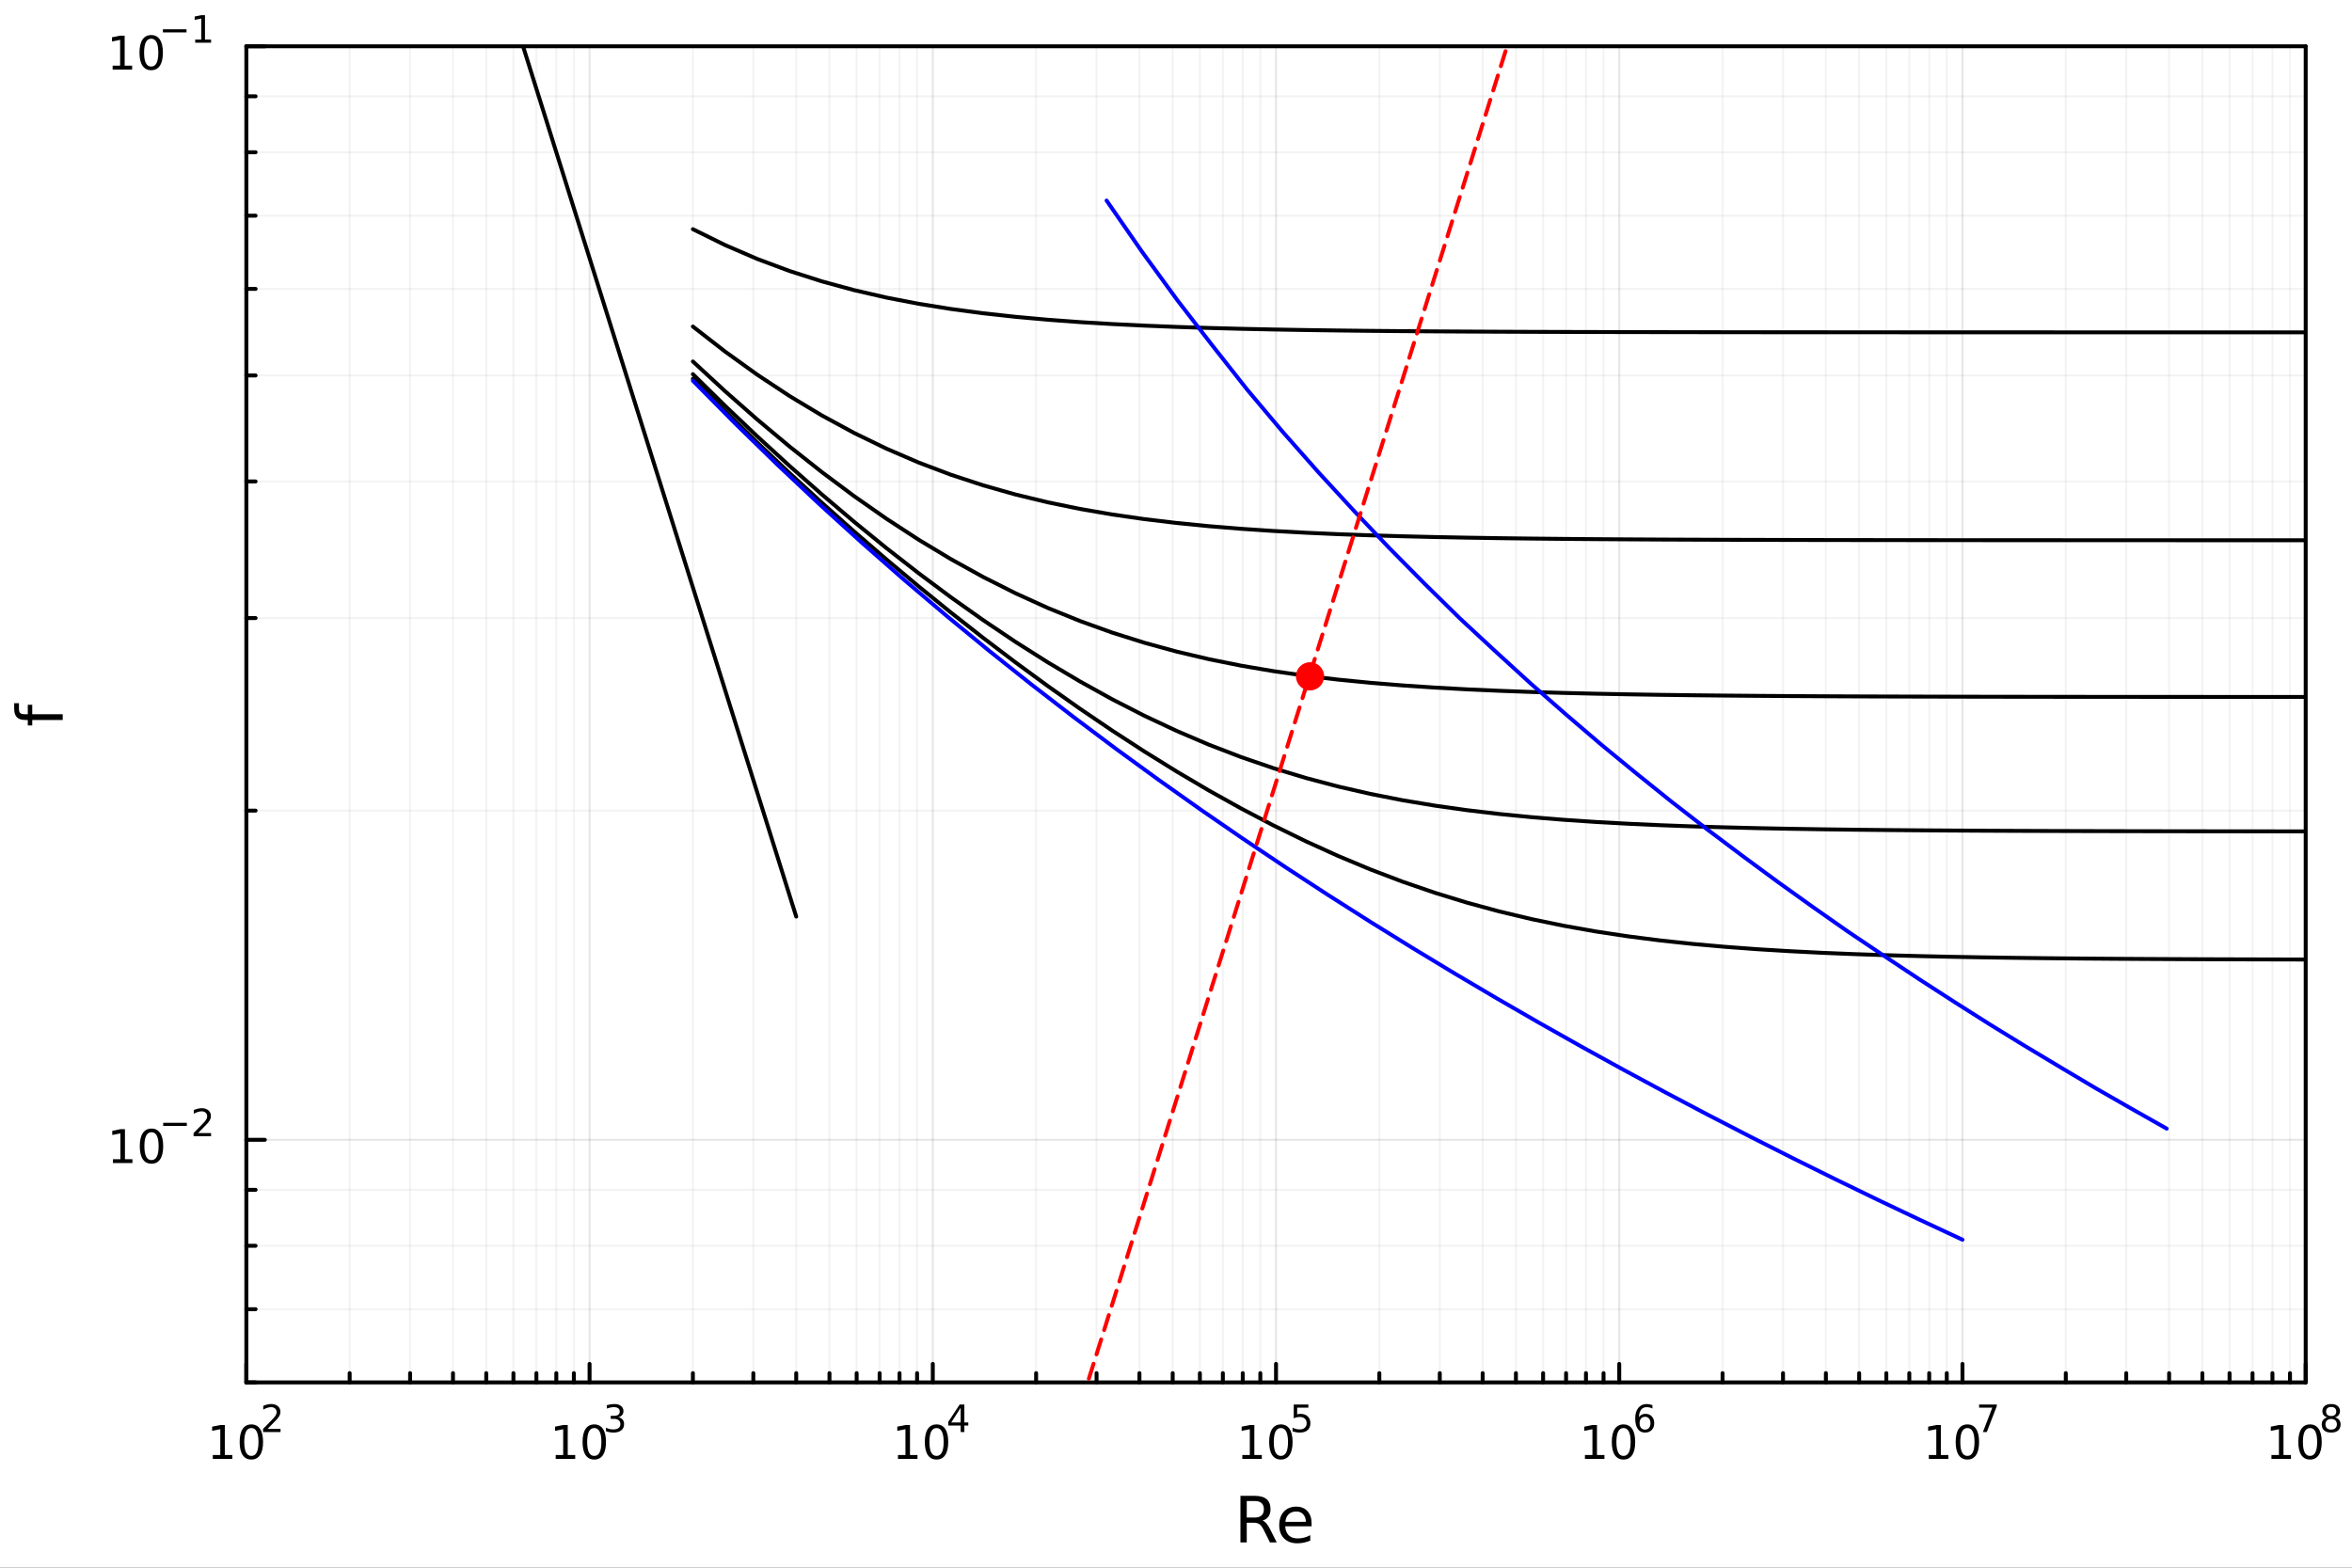 <svg xmlns="http://www.w3.org/2000/svg" xmlns:xlink="http://www.w3.org/1999/xlink" width="600" height="400" viewBox="0 0 2400 1600">
<rect x="0" y="0" width="2400" height="1600" fill="#333333" stroke="none"/>
<defs>
  <clipPath id="clip240">
    <rect x="0" y="0" width="2400" height="1600"></rect>
  </clipPath>
</defs>
<path clip-path="url(#clip240)" d="
M0 1600 L2400 1600 L2400 0 L0 0  Z
  " fill="#ffffff" fill-rule="evenodd" fill-opacity="1"></path>
<defs>
  <clipPath id="clip241">
    <rect x="480" y="0" width="1681" height="1600"></rect>
  </clipPath>
</defs>
<path clip-path="url(#clip240)" d="
M251.372 1410.9 L2352.76 1410.9 L2352.76 47.244 L251.372 47.244  Z
  " fill="#ffffff" fill-rule="evenodd" fill-opacity="1"></path>
<defs>
  <clipPath id="clip242">
    <rect x="251" y="47" width="2102" height="1365"></rect>
  </clipPath>
</defs>
<polyline clip-path="url(#clip242)" style="stroke:#000000; stroke-linecap:round; stroke-linejoin:round; stroke-width:2; stroke-opacity:0.1; fill:none" points="
  251.372,1410.9 251.372,47.244 
  "></polyline>
<polyline clip-path="url(#clip242)" style="stroke:#000000; stroke-linecap:round; stroke-linejoin:round; stroke-width:2; stroke-opacity:0.1; fill:none" points="
  601.603,1410.9 601.603,47.244 
  "></polyline>
<polyline clip-path="url(#clip242)" style="stroke:#000000; stroke-linecap:round; stroke-linejoin:round; stroke-width:2; stroke-opacity:0.1; fill:none" points="
  951.833,1410.9 951.833,47.244 
  "></polyline>
<polyline clip-path="url(#clip242)" style="stroke:#000000; stroke-linecap:round; stroke-linejoin:round; stroke-width:2; stroke-opacity:0.1; fill:none" points="
  1302.06,1410.9 1302.06,47.244 
  "></polyline>
<polyline clip-path="url(#clip242)" style="stroke:#000000; stroke-linecap:round; stroke-linejoin:round; stroke-width:2; stroke-opacity:0.1; fill:none" points="
  1652.29,1410.9 1652.29,47.244 
  "></polyline>
<polyline clip-path="url(#clip242)" style="stroke:#000000; stroke-linecap:round; stroke-linejoin:round; stroke-width:2; stroke-opacity:0.1; fill:none" points="
  2002.53,1410.9 2002.53,47.244 
  "></polyline>
<polyline clip-path="url(#clip242)" style="stroke:#000000; stroke-linecap:round; stroke-linejoin:round; stroke-width:2; stroke-opacity:0.1; fill:none" points="
  2352.76,1410.9 2352.76,47.244 
  "></polyline>
<polyline clip-path="url(#clip242)" style="stroke:#000000; stroke-linecap:round; stroke-linejoin:round; stroke-width:2; stroke-opacity:0.05; fill:none" points="
  356.802,1410.9 356.802,47.244 
  "></polyline>
<polyline clip-path="url(#clip242)" style="stroke:#000000; stroke-linecap:round; stroke-linejoin:round; stroke-width:2; stroke-opacity:0.05; fill:none" points="
  418.475,1410.9 418.475,47.244 
  "></polyline>
<polyline clip-path="url(#clip242)" style="stroke:#000000; stroke-linecap:round; stroke-linejoin:round; stroke-width:2; stroke-opacity:0.05; fill:none" points="
  462.232,1410.9 462.232,47.244 
  "></polyline>
<polyline clip-path="url(#clip242)" style="stroke:#000000; stroke-linecap:round; stroke-linejoin:round; stroke-width:2; stroke-opacity:0.05; fill:none" points="
  496.173,1410.9 496.173,47.244 
  "></polyline>
<polyline clip-path="url(#clip242)" style="stroke:#000000; stroke-linecap:round; stroke-linejoin:round; stroke-width:2; stroke-opacity:0.05; fill:none" points="
  523.905,1410.9 523.905,47.244 
  "></polyline>
<polyline clip-path="url(#clip242)" style="stroke:#000000; stroke-linecap:round; stroke-linejoin:round; stroke-width:2; stroke-opacity:0.05; fill:none" points="
  547.351,1410.9 547.351,47.244 
  "></polyline>
<polyline clip-path="url(#clip242)" style="stroke:#000000; stroke-linecap:round; stroke-linejoin:round; stroke-width:2; stroke-opacity:0.05; fill:none" points="
  567.662,1410.9 567.662,47.244 
  "></polyline>
<polyline clip-path="url(#clip242)" style="stroke:#000000; stroke-linecap:round; stroke-linejoin:round; stroke-width:2; stroke-opacity:0.05; fill:none" points="
  585.577,1410.9 585.577,47.244 
  "></polyline>
<polyline clip-path="url(#clip242)" style="stroke:#000000; stroke-linecap:round; stroke-linejoin:round; stroke-width:2; stroke-opacity:0.05; fill:none" points="
  707.033,1410.9 707.033,47.244 
  "></polyline>
<polyline clip-path="url(#clip242)" style="stroke:#000000; stroke-linecap:round; stroke-linejoin:round; stroke-width:2; stroke-opacity:0.05; fill:none" points="
  768.705,1410.9 768.705,47.244 
  "></polyline>
<polyline clip-path="url(#clip242)" style="stroke:#000000; stroke-linecap:round; stroke-linejoin:round; stroke-width:2; stroke-opacity:0.05; fill:none" points="
  812.463,1410.9 812.463,47.244 
  "></polyline>
<polyline clip-path="url(#clip242)" style="stroke:#000000; stroke-linecap:round; stroke-linejoin:round; stroke-width:2; stroke-opacity:0.05; fill:none" points="
  846.403,1410.9 846.403,47.244 
  "></polyline>
<polyline clip-path="url(#clip242)" style="stroke:#000000; stroke-linecap:round; stroke-linejoin:round; stroke-width:2; stroke-opacity:0.05; fill:none" points="
  874.135,1410.9 874.135,47.244 
  "></polyline>
<polyline clip-path="url(#clip242)" style="stroke:#000000; stroke-linecap:round; stroke-linejoin:round; stroke-width:2; stroke-opacity:0.05; fill:none" points="
  897.582,1410.9 897.582,47.244 
  "></polyline>
<polyline clip-path="url(#clip242)" style="stroke:#000000; stroke-linecap:round; stroke-linejoin:round; stroke-width:2; stroke-opacity:0.05; fill:none" points="
  917.893,1410.9 917.893,47.244 
  "></polyline>
<polyline clip-path="url(#clip242)" style="stroke:#000000; stroke-linecap:round; stroke-linejoin:round; stroke-width:2; stroke-opacity:0.05; fill:none" points="
  935.808,1410.9 935.808,47.244 
  "></polyline>
<polyline clip-path="url(#clip242)" style="stroke:#000000; stroke-linecap:round; stroke-linejoin:round; stroke-width:2; stroke-opacity:0.05; fill:none" points="
  1057.26,1410.9 1057.26,47.244 
  "></polyline>
<polyline clip-path="url(#clip242)" style="stroke:#000000; stroke-linecap:round; stroke-linejoin:round; stroke-width:2; stroke-opacity:0.05; fill:none" points="
  1118.94,1410.9 1118.94,47.244 
  "></polyline>
<polyline clip-path="url(#clip242)" style="stroke:#000000; stroke-linecap:round; stroke-linejoin:round; stroke-width:2; stroke-opacity:0.05; fill:none" points="
  1162.69,1410.9 1162.69,47.244 
  "></polyline>
<polyline clip-path="url(#clip242)" style="stroke:#000000; stroke-linecap:round; stroke-linejoin:round; stroke-width:2; stroke-opacity:0.05; fill:none" points="
  1196.63,1410.9 1196.63,47.244 
  "></polyline>
<polyline clip-path="url(#clip242)" style="stroke:#000000; stroke-linecap:round; stroke-linejoin:round; stroke-width:2; stroke-opacity:0.05; fill:none" points="
  1224.37,1410.9 1224.37,47.244 
  "></polyline>
<polyline clip-path="url(#clip242)" style="stroke:#000000; stroke-linecap:round; stroke-linejoin:round; stroke-width:2; stroke-opacity:0.05; fill:none" points="
  1247.81,1410.9 1247.81,47.244 
  "></polyline>
<polyline clip-path="url(#clip242)" style="stroke:#000000; stroke-linecap:round; stroke-linejoin:round; stroke-width:2; stroke-opacity:0.05; fill:none" points="
  1268.12,1410.9 1268.12,47.244 
  "></polyline>
<polyline clip-path="url(#clip242)" style="stroke:#000000; stroke-linecap:round; stroke-linejoin:round; stroke-width:2; stroke-opacity:0.05; fill:none" points="
  1286.04,1410.9 1286.04,47.244 
  "></polyline>
<polyline clip-path="url(#clip242)" style="stroke:#000000; stroke-linecap:round; stroke-linejoin:round; stroke-width:2; stroke-opacity:0.05; fill:none" points="
  1407.49,1410.9 1407.49,47.244 
  "></polyline>
<polyline clip-path="url(#clip242)" style="stroke:#000000; stroke-linecap:round; stroke-linejoin:round; stroke-width:2; stroke-opacity:0.05; fill:none" points="
  1469.17,1410.9 1469.17,47.244 
  "></polyline>
<polyline clip-path="url(#clip242)" style="stroke:#000000; stroke-linecap:round; stroke-linejoin:round; stroke-width:2; stroke-opacity:0.05; fill:none" points="
  1512.92,1410.9 1512.92,47.244 
  "></polyline>
<polyline clip-path="url(#clip242)" style="stroke:#000000; stroke-linecap:round; stroke-linejoin:round; stroke-width:2; stroke-opacity:0.05; fill:none" points="
  1546.86,1410.9 1546.86,47.244 
  "></polyline>
<polyline clip-path="url(#clip242)" style="stroke:#000000; stroke-linecap:round; stroke-linejoin:round; stroke-width:2; stroke-opacity:0.05; fill:none" points="
  1574.6,1410.9 1574.6,47.244 
  "></polyline>
<polyline clip-path="url(#clip242)" style="stroke:#000000; stroke-linecap:round; stroke-linejoin:round; stroke-width:2; stroke-opacity:0.05; fill:none" points="
  1598.04,1410.9 1598.04,47.244 
  "></polyline>
<polyline clip-path="url(#clip242)" style="stroke:#000000; stroke-linecap:round; stroke-linejoin:round; stroke-width:2; stroke-opacity:0.05; fill:none" points="
  1618.35,1410.9 1618.35,47.244 
  "></polyline>
<polyline clip-path="url(#clip242)" style="stroke:#000000; stroke-linecap:round; stroke-linejoin:round; stroke-width:2; stroke-opacity:0.05; fill:none" points="
  1636.27,1410.9 1636.27,47.244 
  "></polyline>
<polyline clip-path="url(#clip242)" style="stroke:#000000; stroke-linecap:round; stroke-linejoin:round; stroke-width:2; stroke-opacity:0.05; fill:none" points="
  1757.72,1410.9 1757.72,47.244 
  "></polyline>
<polyline clip-path="url(#clip242)" style="stroke:#000000; stroke-linecap:round; stroke-linejoin:round; stroke-width:2; stroke-opacity:0.05; fill:none" points="
  1819.4,1410.9 1819.4,47.244 
  "></polyline>
<polyline clip-path="url(#clip242)" style="stroke:#000000; stroke-linecap:round; stroke-linejoin:round; stroke-width:2; stroke-opacity:0.05; fill:none" points="
  1863.15,1410.9 1863.15,47.244 
  "></polyline>
<polyline clip-path="url(#clip242)" style="stroke:#000000; stroke-linecap:round; stroke-linejoin:round; stroke-width:2; stroke-opacity:0.05; fill:none" points="
  1897.1,1410.9 1897.1,47.244 
  "></polyline>
<polyline clip-path="url(#clip242)" style="stroke:#000000; stroke-linecap:round; stroke-linejoin:round; stroke-width:2; stroke-opacity:0.05; fill:none" points="
  1924.83,1410.9 1924.83,47.244 
  "></polyline>
<polyline clip-path="url(#clip242)" style="stroke:#000000; stroke-linecap:round; stroke-linejoin:round; stroke-width:2; stroke-opacity:0.05; fill:none" points="
  1948.27,1410.9 1948.27,47.244 
  "></polyline>
<polyline clip-path="url(#clip242)" style="stroke:#000000; stroke-linecap:round; stroke-linejoin:round; stroke-width:2; stroke-opacity:0.05; fill:none" points="
  1968.58,1410.9 1968.58,47.244 
  "></polyline>
<polyline clip-path="url(#clip242)" style="stroke:#000000; stroke-linecap:round; stroke-linejoin:round; stroke-width:2; stroke-opacity:0.05; fill:none" points="
  1986.5,1410.9 1986.5,47.244 
  "></polyline>
<polyline clip-path="url(#clip242)" style="stroke:#000000; stroke-linecap:round; stroke-linejoin:round; stroke-width:2; stroke-opacity:0.05; fill:none" points="
  2107.96,1410.9 2107.96,47.244 
  "></polyline>
<polyline clip-path="url(#clip242)" style="stroke:#000000; stroke-linecap:round; stroke-linejoin:round; stroke-width:2; stroke-opacity:0.05; fill:none" points="
  2169.63,1410.9 2169.63,47.244 
  "></polyline>
<polyline clip-path="url(#clip242)" style="stroke:#000000; stroke-linecap:round; stroke-linejoin:round; stroke-width:2; stroke-opacity:0.05; fill:none" points="
  2213.39,1410.9 2213.39,47.244 
  "></polyline>
<polyline clip-path="url(#clip242)" style="stroke:#000000; stroke-linecap:round; stroke-linejoin:round; stroke-width:2; stroke-opacity:0.05; fill:none" points="
  2247.33,1410.9 2247.33,47.244 
  "></polyline>
<polyline clip-path="url(#clip242)" style="stroke:#000000; stroke-linecap:round; stroke-linejoin:round; stroke-width:2; stroke-opacity:0.05; fill:none" points="
  2275.06,1410.9 2275.06,47.244 
  "></polyline>
<polyline clip-path="url(#clip242)" style="stroke:#000000; stroke-linecap:round; stroke-linejoin:round; stroke-width:2; stroke-opacity:0.05; fill:none" points="
  2298.5,1410.9 2298.5,47.244 
  "></polyline>
<polyline clip-path="url(#clip242)" style="stroke:#000000; stroke-linecap:round; stroke-linejoin:round; stroke-width:2; stroke-opacity:0.05; fill:none" points="
  2318.82,1410.9 2318.82,47.244 
  "></polyline>
<polyline clip-path="url(#clip242)" style="stroke:#000000; stroke-linecap:round; stroke-linejoin:round; stroke-width:2; stroke-opacity:0.05; fill:none" points="
  2336.73,1410.9 2336.73,47.244 
  "></polyline>
<polyline clip-path="url(#clip240)" style="stroke:#000000; stroke-linecap:round; stroke-linejoin:round; stroke-width:4; stroke-opacity:1; fill:none" points="
  251.372,1410.9 2352.76,1410.9 
  "></polyline>
<polyline clip-path="url(#clip240)" style="stroke:#000000; stroke-linecap:round; stroke-linejoin:round; stroke-width:4; stroke-opacity:1; fill:none" points="
  251.372,47.244 2352.76,47.244 
  "></polyline>
<polyline clip-path="url(#clip240)" style="stroke:#000000; stroke-linecap:round; stroke-linejoin:round; stroke-width:4; stroke-opacity:1; fill:none" points="
  251.372,1410.9 251.372,1392 
  "></polyline>
<polyline clip-path="url(#clip240)" style="stroke:#000000; stroke-linecap:round; stroke-linejoin:round; stroke-width:4; stroke-opacity:1; fill:none" points="
  601.603,1410.9 601.603,1392 
  "></polyline>
<polyline clip-path="url(#clip240)" style="stroke:#000000; stroke-linecap:round; stroke-linejoin:round; stroke-width:4; stroke-opacity:1; fill:none" points="
  951.833,1410.9 951.833,1392 
  "></polyline>
<polyline clip-path="url(#clip240)" style="stroke:#000000; stroke-linecap:round; stroke-linejoin:round; stroke-width:4; stroke-opacity:1; fill:none" points="
  1302.06,1410.9 1302.06,1392 
  "></polyline>
<polyline clip-path="url(#clip240)" style="stroke:#000000; stroke-linecap:round; stroke-linejoin:round; stroke-width:4; stroke-opacity:1; fill:none" points="
  1652.29,1410.9 1652.29,1392 
  "></polyline>
<polyline clip-path="url(#clip240)" style="stroke:#000000; stroke-linecap:round; stroke-linejoin:round; stroke-width:4; stroke-opacity:1; fill:none" points="
  2002.53,1410.9 2002.53,1392 
  "></polyline>
<polyline clip-path="url(#clip240)" style="stroke:#000000; stroke-linecap:round; stroke-linejoin:round; stroke-width:4; stroke-opacity:1; fill:none" points="
  2352.76,1410.9 2352.76,1392 
  "></polyline>
<polyline clip-path="url(#clip240)" style="stroke:#000000; stroke-linecap:round; stroke-linejoin:round; stroke-width:4; stroke-opacity:1; fill:none" points="
  356.802,1410.9 356.802,1401.45 
  "></polyline>
<polyline clip-path="url(#clip240)" style="stroke:#000000; stroke-linecap:round; stroke-linejoin:round; stroke-width:4; stroke-opacity:1; fill:none" points="
  418.475,1410.9 418.475,1401.45 
  "></polyline>
<polyline clip-path="url(#clip240)" style="stroke:#000000; stroke-linecap:round; stroke-linejoin:round; stroke-width:4; stroke-opacity:1; fill:none" points="
  462.232,1410.9 462.232,1401.45 
  "></polyline>
<polyline clip-path="url(#clip240)" style="stroke:#000000; stroke-linecap:round; stroke-linejoin:round; stroke-width:4; stroke-opacity:1; fill:none" points="
  496.173,1410.9 496.173,1401.45 
  "></polyline>
<polyline clip-path="url(#clip240)" style="stroke:#000000; stroke-linecap:round; stroke-linejoin:round; stroke-width:4; stroke-opacity:1; fill:none" points="
  523.905,1410.9 523.905,1401.45 
  "></polyline>
<polyline clip-path="url(#clip240)" style="stroke:#000000; stroke-linecap:round; stroke-linejoin:round; stroke-width:4; stroke-opacity:1; fill:none" points="
  547.351,1410.9 547.351,1401.45 
  "></polyline>
<polyline clip-path="url(#clip240)" style="stroke:#000000; stroke-linecap:round; stroke-linejoin:round; stroke-width:4; stroke-opacity:1; fill:none" points="
  567.662,1410.9 567.662,1401.45 
  "></polyline>
<polyline clip-path="url(#clip240)" style="stroke:#000000; stroke-linecap:round; stroke-linejoin:round; stroke-width:4; stroke-opacity:1; fill:none" points="
  585.577,1410.9 585.577,1401.45 
  "></polyline>
<polyline clip-path="url(#clip240)" style="stroke:#000000; stroke-linecap:round; stroke-linejoin:round; stroke-width:4; stroke-opacity:1; fill:none" points="
  707.033,1410.9 707.033,1401.45 
  "></polyline>
<polyline clip-path="url(#clip240)" style="stroke:#000000; stroke-linecap:round; stroke-linejoin:round; stroke-width:4; stroke-opacity:1; fill:none" points="
  768.705,1410.9 768.705,1401.45 
  "></polyline>
<polyline clip-path="url(#clip240)" style="stroke:#000000; stroke-linecap:round; stroke-linejoin:round; stroke-width:4; stroke-opacity:1; fill:none" points="
  812.463,1410.9 812.463,1401.45 
  "></polyline>
<polyline clip-path="url(#clip240)" style="stroke:#000000; stroke-linecap:round; stroke-linejoin:round; stroke-width:4; stroke-opacity:1; fill:none" points="
  846.403,1410.9 846.403,1401.45 
  "></polyline>
<polyline clip-path="url(#clip240)" style="stroke:#000000; stroke-linecap:round; stroke-linejoin:round; stroke-width:4; stroke-opacity:1; fill:none" points="
  874.135,1410.9 874.135,1401.45 
  "></polyline>
<polyline clip-path="url(#clip240)" style="stroke:#000000; stroke-linecap:round; stroke-linejoin:round; stroke-width:4; stroke-opacity:1; fill:none" points="
  897.582,1410.9 897.582,1401.45 
  "></polyline>
<polyline clip-path="url(#clip240)" style="stroke:#000000; stroke-linecap:round; stroke-linejoin:round; stroke-width:4; stroke-opacity:1; fill:none" points="
  917.893,1410.9 917.893,1401.45 
  "></polyline>
<polyline clip-path="url(#clip240)" style="stroke:#000000; stroke-linecap:round; stroke-linejoin:round; stroke-width:4; stroke-opacity:1; fill:none" points="
  935.808,1410.9 935.808,1401.45 
  "></polyline>
<polyline clip-path="url(#clip240)" style="stroke:#000000; stroke-linecap:round; stroke-linejoin:round; stroke-width:4; stroke-opacity:1; fill:none" points="
  1057.26,1410.9 1057.26,1401.45 
  "></polyline>
<polyline clip-path="url(#clip240)" style="stroke:#000000; stroke-linecap:round; stroke-linejoin:round; stroke-width:4; stroke-opacity:1; fill:none" points="
  1118.94,1410.9 1118.94,1401.45 
  "></polyline>
<polyline clip-path="url(#clip240)" style="stroke:#000000; stroke-linecap:round; stroke-linejoin:round; stroke-width:4; stroke-opacity:1; fill:none" points="
  1162.69,1410.9 1162.69,1401.45 
  "></polyline>
<polyline clip-path="url(#clip240)" style="stroke:#000000; stroke-linecap:round; stroke-linejoin:round; stroke-width:4; stroke-opacity:1; fill:none" points="
  1196.63,1410.9 1196.63,1401.45 
  "></polyline>
<polyline clip-path="url(#clip240)" style="stroke:#000000; stroke-linecap:round; stroke-linejoin:round; stroke-width:4; stroke-opacity:1; fill:none" points="
  1224.37,1410.9 1224.37,1401.45 
  "></polyline>
<polyline clip-path="url(#clip240)" style="stroke:#000000; stroke-linecap:round; stroke-linejoin:round; stroke-width:4; stroke-opacity:1; fill:none" points="
  1247.81,1410.9 1247.81,1401.45 
  "></polyline>
<polyline clip-path="url(#clip240)" style="stroke:#000000; stroke-linecap:round; stroke-linejoin:round; stroke-width:4; stroke-opacity:1; fill:none" points="
  1268.12,1410.9 1268.12,1401.45 
  "></polyline>
<polyline clip-path="url(#clip240)" style="stroke:#000000; stroke-linecap:round; stroke-linejoin:round; stroke-width:4; stroke-opacity:1; fill:none" points="
  1286.04,1410.9 1286.04,1401.45 
  "></polyline>
<polyline clip-path="url(#clip240)" style="stroke:#000000; stroke-linecap:round; stroke-linejoin:round; stroke-width:4; stroke-opacity:1; fill:none" points="
  1407.49,1410.9 1407.49,1401.45 
  "></polyline>
<polyline clip-path="url(#clip240)" style="stroke:#000000; stroke-linecap:round; stroke-linejoin:round; stroke-width:4; stroke-opacity:1; fill:none" points="
  1469.17,1410.9 1469.17,1401.45 
  "></polyline>
<polyline clip-path="url(#clip240)" style="stroke:#000000; stroke-linecap:round; stroke-linejoin:round; stroke-width:4; stroke-opacity:1; fill:none" points="
  1512.92,1410.9 1512.92,1401.45 
  "></polyline>
<polyline clip-path="url(#clip240)" style="stroke:#000000; stroke-linecap:round; stroke-linejoin:round; stroke-width:4; stroke-opacity:1; fill:none" points="
  1546.86,1410.9 1546.86,1401.45 
  "></polyline>
<polyline clip-path="url(#clip240)" style="stroke:#000000; stroke-linecap:round; stroke-linejoin:round; stroke-width:4; stroke-opacity:1; fill:none" points="
  1574.6,1410.9 1574.6,1401.45 
  "></polyline>
<polyline clip-path="url(#clip240)" style="stroke:#000000; stroke-linecap:round; stroke-linejoin:round; stroke-width:4; stroke-opacity:1; fill:none" points="
  1598.04,1410.9 1598.04,1401.45 
  "></polyline>
<polyline clip-path="url(#clip240)" style="stroke:#000000; stroke-linecap:round; stroke-linejoin:round; stroke-width:4; stroke-opacity:1; fill:none" points="
  1618.35,1410.9 1618.35,1401.45 
  "></polyline>
<polyline clip-path="url(#clip240)" style="stroke:#000000; stroke-linecap:round; stroke-linejoin:round; stroke-width:4; stroke-opacity:1; fill:none" points="
  1636.27,1410.9 1636.27,1401.45 
  "></polyline>
<polyline clip-path="url(#clip240)" style="stroke:#000000; stroke-linecap:round; stroke-linejoin:round; stroke-width:4; stroke-opacity:1; fill:none" points="
  1757.72,1410.9 1757.72,1401.45 
  "></polyline>
<polyline clip-path="url(#clip240)" style="stroke:#000000; stroke-linecap:round; stroke-linejoin:round; stroke-width:4; stroke-opacity:1; fill:none" points="
  1819.4,1410.9 1819.4,1401.45 
  "></polyline>
<polyline clip-path="url(#clip240)" style="stroke:#000000; stroke-linecap:round; stroke-linejoin:round; stroke-width:4; stroke-opacity:1; fill:none" points="
  1863.15,1410.9 1863.15,1401.45 
  "></polyline>
<polyline clip-path="url(#clip240)" style="stroke:#000000; stroke-linecap:round; stroke-linejoin:round; stroke-width:4; stroke-opacity:1; fill:none" points="
  1897.1,1410.9 1897.1,1401.45 
  "></polyline>
<polyline clip-path="url(#clip240)" style="stroke:#000000; stroke-linecap:round; stroke-linejoin:round; stroke-width:4; stroke-opacity:1; fill:none" points="
  1924.83,1410.9 1924.83,1401.45 
  "></polyline>
<polyline clip-path="url(#clip240)" style="stroke:#000000; stroke-linecap:round; stroke-linejoin:round; stroke-width:4; stroke-opacity:1; fill:none" points="
  1948.27,1410.9 1948.27,1401.45 
  "></polyline>
<polyline clip-path="url(#clip240)" style="stroke:#000000; stroke-linecap:round; stroke-linejoin:round; stroke-width:4; stroke-opacity:1; fill:none" points="
  1968.58,1410.9 1968.58,1401.45 
  "></polyline>
<polyline clip-path="url(#clip240)" style="stroke:#000000; stroke-linecap:round; stroke-linejoin:round; stroke-width:4; stroke-opacity:1; fill:none" points="
  1986.5,1410.9 1986.5,1401.45 
  "></polyline>
<polyline clip-path="url(#clip240)" style="stroke:#000000; stroke-linecap:round; stroke-linejoin:round; stroke-width:4; stroke-opacity:1; fill:none" points="
  2107.96,1410.9 2107.96,1401.45 
  "></polyline>
<polyline clip-path="url(#clip240)" style="stroke:#000000; stroke-linecap:round; stroke-linejoin:round; stroke-width:4; stroke-opacity:1; fill:none" points="
  2169.63,1410.9 2169.63,1401.45 
  "></polyline>
<polyline clip-path="url(#clip240)" style="stroke:#000000; stroke-linecap:round; stroke-linejoin:round; stroke-width:4; stroke-opacity:1; fill:none" points="
  2213.39,1410.9 2213.39,1401.45 
  "></polyline>
<polyline clip-path="url(#clip240)" style="stroke:#000000; stroke-linecap:round; stroke-linejoin:round; stroke-width:4; stroke-opacity:1; fill:none" points="
  2247.33,1410.9 2247.33,1401.45 
  "></polyline>
<polyline clip-path="url(#clip240)" style="stroke:#000000; stroke-linecap:round; stroke-linejoin:round; stroke-width:4; stroke-opacity:1; fill:none" points="
  2275.06,1410.9 2275.06,1401.45 
  "></polyline>
<polyline clip-path="url(#clip240)" style="stroke:#000000; stroke-linecap:round; stroke-linejoin:round; stroke-width:4; stroke-opacity:1; fill:none" points="
  2298.5,1410.9 2298.5,1401.45 
  "></polyline>
<polyline clip-path="url(#clip240)" style="stroke:#000000; stroke-linecap:round; stroke-linejoin:round; stroke-width:4; stroke-opacity:1; fill:none" points="
  2318.82,1410.9 2318.82,1401.45 
  "></polyline>
<polyline clip-path="url(#clip240)" style="stroke:#000000; stroke-linecap:round; stroke-linejoin:round; stroke-width:4; stroke-opacity:1; fill:none" points="
  2336.73,1410.9 2336.73,1401.45 
  "></polyline>
<path clip-path="url(#clip240)" d="M217.145 1485.02 L224.784 1485.02 L224.784 1458.66 L216.474 1460.32 L216.474 1456.06 L224.737 1454.4 L229.413 1454.4 L229.413 1485.02 L237.052 1485.02 L237.052 1488.96 L217.145 1488.96 L217.145 1485.02 Z" fill="#000000" fill-rule="evenodd" fill-opacity="1"></path><path clip-path="url(#clip240)" d="M256.497 1457.48 Q252.885 1457.48 251.057 1461.04 Q249.251 1464.58 249.251 1471.71 Q249.251 1478.82 251.057 1482.38 Q252.885 1485.92 256.497 1485.92 Q260.131 1485.92 261.936 1482.38 Q263.765 1478.82 263.765 1471.71 Q263.765 1464.58 261.936 1461.04 Q260.131 1457.48 256.497 1457.48 M256.497 1453.77 Q262.307 1453.77 265.362 1458.38 Q268.441 1462.96 268.441 1471.71 Q268.441 1480.44 265.362 1485.04 Q262.307 1489.63 256.497 1489.63 Q250.686 1489.63 247.608 1485.04 Q244.552 1480.44 244.552 1471.71 Q244.552 1462.96 247.608 1458.38 Q250.686 1453.77 256.497 1453.77 Z" fill="#000000" fill-rule="evenodd" fill-opacity="1"></path><path clip-path="url(#clip240)" d="M273.011 1458.35 L286.271 1458.35 L286.271 1461.55 L268.441 1461.55 L268.441 1458.35 Q270.604 1456.11 274.328 1452.35 Q278.071 1448.57 279.03 1447.48 Q280.854 1445.43 281.569 1444.02 Q282.302 1442.59 282.302 1441.22 Q282.302 1438.98 280.722 1437.57 Q279.161 1436.16 276.641 1436.16 Q274.854 1436.16 272.861 1436.78 Q270.886 1437.4 268.629 1438.66 L268.629 1434.82 Q270.924 1433.9 272.917 1433.43 Q274.911 1432.96 276.566 1432.96 Q280.929 1432.96 283.525 1435.14 Q286.12 1437.32 286.12 1440.97 Q286.12 1442.7 285.462 1444.26 Q284.823 1445.8 283.111 1447.91 Q282.641 1448.46 280.121 1451.07 Q277.6 1453.67 273.011 1458.35 Z" fill="#000000" fill-rule="evenodd" fill-opacity="1"></path><path clip-path="url(#clip240)" d="M567.046 1485.02 L574.685 1485.02 L574.685 1458.66 L566.375 1460.32 L566.375 1456.06 L574.639 1454.4 L579.315 1454.4 L579.315 1485.02 L586.954 1485.02 L586.954 1488.96 L567.046 1488.96 L567.046 1485.02 Z" fill="#000000" fill-rule="evenodd" fill-opacity="1"></path><path clip-path="url(#clip240)" d="M606.398 1457.48 Q602.787 1457.48 600.958 1461.04 Q599.153 1464.58 599.153 1471.71 Q599.153 1478.82 600.958 1482.38 Q602.787 1485.92 606.398 1485.92 Q610.032 1485.92 611.838 1482.38 Q613.667 1478.82 613.667 1471.71 Q613.667 1464.58 611.838 1461.04 Q610.032 1457.48 606.398 1457.48 M606.398 1453.77 Q612.208 1453.77 615.264 1458.38 Q618.342 1462.96 618.342 1471.71 Q618.342 1480.44 615.264 1485.04 Q612.208 1489.63 606.398 1489.63 Q600.588 1489.63 597.509 1485.04 Q594.454 1480.44 594.454 1471.71 Q594.454 1462.96 597.509 1458.38 Q600.588 1453.77 606.398 1453.77 Z" fill="#000000" fill-rule="evenodd" fill-opacity="1"></path><path clip-path="url(#clip240)" d="M631.038 1446.41 Q633.765 1446.99 635.288 1448.83 Q636.83 1450.68 636.83 1453.38 Q636.83 1457.54 633.972 1459.82 Q631.113 1462.09 625.847 1462.09 Q624.079 1462.09 622.198 1461.73 Q620.336 1461.4 618.342 1460.7 L618.342 1457.03 Q619.922 1457.95 621.803 1458.42 Q623.684 1458.89 625.734 1458.89 Q629.307 1458.89 631.169 1457.48 Q633.05 1456.07 633.05 1453.38 Q633.05 1450.9 631.301 1449.51 Q629.571 1448.1 626.467 1448.1 L623.195 1448.1 L623.195 1444.98 L626.618 1444.98 Q629.42 1444.98 630.906 1443.87 Q632.392 1442.74 632.392 1440.63 Q632.392 1438.47 630.85 1437.32 Q629.326 1436.16 626.467 1436.16 Q624.906 1436.16 623.12 1436.49 Q621.333 1436.83 619.189 1437.55 L619.189 1434.16 Q621.352 1433.56 623.232 1433.26 Q625.132 1432.96 626.806 1432.96 Q631.132 1432.96 633.652 1434.93 Q636.172 1436.89 636.172 1440.24 Q636.172 1442.57 634.837 1444.19 Q633.501 1445.79 631.038 1446.41 Z" fill="#000000" fill-rule="evenodd" fill-opacity="1"></path><path clip-path="url(#clip240)" d="M916.29 1485.02 L923.928 1485.02 L923.928 1458.66 L915.618 1460.32 L915.618 1456.06 L923.882 1454.4 L928.558 1454.4 L928.558 1485.02 L936.197 1485.02 L936.197 1488.96 L916.29 1488.96 L916.29 1485.02 Z" fill="#000000" fill-rule="evenodd" fill-opacity="1"></path><path clip-path="url(#clip240)" d="M955.641 1457.48 Q952.03 1457.48 950.201 1461.04 Q948.396 1464.58 948.396 1471.71 Q948.396 1478.82 950.201 1482.38 Q952.03 1485.92 955.641 1485.92 Q959.276 1485.92 961.081 1482.38 Q962.91 1478.82 962.91 1471.71 Q962.91 1464.58 961.081 1461.04 Q959.276 1457.48 955.641 1457.48 M955.641 1453.77 Q961.451 1453.77 964.507 1458.38 Q967.586 1462.96 967.586 1471.71 Q967.586 1480.44 964.507 1485.04 Q961.451 1489.63 955.641 1489.63 Q949.831 1489.63 946.752 1485.04 Q943.697 1480.44 943.697 1471.71 Q943.697 1462.96 946.752 1458.38 Q949.831 1453.77 955.641 1453.77 Z" fill="#000000" fill-rule="evenodd" fill-opacity="1"></path><path clip-path="url(#clip240)" d="M980.262 1436.78 L970.67 1451.77 L980.262 1451.77 L980.262 1436.78 M979.265 1433.47 L984.042 1433.47 L984.042 1451.77 L988.049 1451.77 L988.049 1454.93 L984.042 1454.93 L984.042 1461.55 L980.262 1461.55 L980.262 1454.93 L967.586 1454.93 L967.586 1451.26 L979.265 1433.47 Z" fill="#000000" fill-rule="evenodd" fill-opacity="1"></path><path clip-path="url(#clip240)" d="M1267.67 1485.02 L1275.31 1485.02 L1275.31 1458.66 L1267 1460.32 L1267 1456.06 L1275.26 1454.4 L1279.94 1454.4 L1279.94 1485.02 L1287.57 1485.02 L1287.57 1488.96 L1267.67 1488.96 L1267.67 1485.02 Z" fill="#000000" fill-rule="evenodd" fill-opacity="1"></path><path clip-path="url(#clip240)" d="M1307.02 1457.48 Q1303.41 1457.48 1301.58 1461.04 Q1299.77 1464.58 1299.77 1471.71 Q1299.77 1478.82 1301.58 1482.38 Q1303.41 1485.92 1307.02 1485.92 Q1310.65 1485.92 1312.46 1482.38 Q1314.29 1478.82 1314.29 1471.71 Q1314.29 1464.58 1312.46 1461.04 Q1310.65 1457.48 1307.02 1457.48 M1307.02 1453.77 Q1312.83 1453.77 1315.88 1458.38 Q1318.96 1462.96 1318.96 1471.71 Q1318.96 1480.44 1315.88 1485.04 Q1312.83 1489.63 1307.02 1489.63 Q1301.21 1489.63 1298.13 1485.04 Q1295.07 1480.44 1295.07 1471.71 Q1295.07 1462.96 1298.13 1458.38 Q1301.21 1453.77 1307.02 1453.77 Z" fill="#000000" fill-rule="evenodd" fill-opacity="1"></path><path clip-path="url(#clip240)" d="M1320.15 1433.47 L1335.06 1433.47 L1335.06 1436.66 L1323.63 1436.66 L1323.63 1443.55 Q1324.46 1443.27 1325.28 1443.13 Q1326.11 1442.98 1326.94 1442.98 Q1331.64 1442.98 1334.39 1445.56 Q1337.13 1448.14 1337.13 1452.54 Q1337.13 1457.07 1334.31 1459.59 Q1331.49 1462.09 1326.35 1462.09 Q1324.59 1462.09 1322.74 1461.79 Q1320.92 1461.49 1318.96 1460.89 L1318.96 1457.07 Q1320.66 1457.99 1322.46 1458.44 Q1324.27 1458.89 1326.28 1458.89 Q1329.53 1458.89 1331.43 1457.18 Q1333.33 1455.47 1333.33 1452.54 Q1333.33 1449.6 1331.43 1447.89 Q1329.53 1446.18 1326.28 1446.18 Q1324.76 1446.18 1323.23 1446.52 Q1321.73 1446.86 1320.15 1447.57 L1320.15 1433.47 Z" fill="#000000" fill-rule="evenodd" fill-opacity="1"></path><path clip-path="url(#clip240)" d="M1617.29 1485.02 L1624.93 1485.02 L1624.93 1458.66 L1616.62 1460.32 L1616.62 1456.06 L1624.88 1454.4 L1629.56 1454.4 L1629.56 1485.02 L1637.19 1485.02 L1637.19 1488.96 L1617.29 1488.96 L1617.29 1485.02 Z" fill="#000000" fill-rule="evenodd" fill-opacity="1"></path><path clip-path="url(#clip240)" d="M1656.64 1457.48 Q1653.03 1457.48 1651.2 1461.04 Q1649.39 1464.58 1649.39 1471.71 Q1649.39 1478.82 1651.2 1482.38 Q1653.03 1485.92 1656.64 1485.92 Q1660.27 1485.92 1662.08 1482.38 Q1663.91 1478.82 1663.91 1471.71 Q1663.91 1464.58 1662.08 1461.04 Q1660.27 1457.48 1656.64 1457.48 M1656.64 1453.77 Q1662.45 1453.77 1665.5 1458.38 Q1668.58 1462.96 1668.58 1471.71 Q1668.58 1480.44 1665.5 1485.04 Q1662.45 1489.63 1656.64 1489.63 Q1650.83 1489.63 1647.75 1485.04 Q1644.69 1480.44 1644.69 1471.71 Q1644.69 1462.96 1647.75 1458.38 Q1650.83 1453.77 1656.64 1453.77 Z" fill="#000000" fill-rule="evenodd" fill-opacity="1"></path><path clip-path="url(#clip240)" d="M1678.61 1445.99 Q1676.05 1445.99 1674.54 1447.74 Q1673.06 1449.49 1673.06 1452.54 Q1673.06 1455.57 1674.54 1457.33 Q1676.05 1459.08 1678.61 1459.08 Q1681.17 1459.08 1682.65 1457.33 Q1684.16 1455.57 1684.16 1452.54 Q1684.16 1449.49 1682.65 1447.74 Q1681.17 1445.99 1678.61 1445.99 M1686.15 1434.09 L1686.15 1437.55 Q1684.72 1436.87 1683.25 1436.51 Q1681.8 1436.16 1680.38 1436.16 Q1676.61 1436.16 1674.62 1438.69 Q1672.65 1441.23 1672.36 1446.37 Q1673.47 1444.73 1675.15 1443.87 Q1676.82 1442.98 1678.83 1442.98 Q1683.06 1442.98 1685.51 1445.56 Q1687.97 1448.12 1687.97 1452.54 Q1687.97 1456.86 1685.42 1459.48 Q1682.86 1462.09 1678.61 1462.09 Q1673.74 1462.09 1671.16 1458.37 Q1668.58 1454.62 1668.58 1447.53 Q1668.58 1440.88 1671.74 1436.93 Q1674.9 1432.96 1680.22 1432.96 Q1681.65 1432.96 1683.1 1433.24 Q1684.57 1433.52 1686.15 1434.09 Z" fill="#000000" fill-rule="evenodd" fill-opacity="1"></path><path clip-path="url(#clip240)" d="M1968.19 1485.02 L1975.82 1485.02 L1975.82 1458.66 L1967.51 1460.32 L1967.51 1456.06 L1975.78 1454.4 L1980.45 1454.4 L1980.45 1485.02 L1988.09 1485.02 L1988.09 1488.96 L1968.19 1488.96 L1968.19 1485.02 Z" fill="#000000" fill-rule="evenodd" fill-opacity="1"></path><path clip-path="url(#clip240)" d="M2007.54 1457.48 Q2003.93 1457.48 2002.1 1461.04 Q2000.29 1464.58 2000.29 1471.71 Q2000.29 1478.82 2002.1 1482.38 Q2003.93 1485.92 2007.54 1485.92 Q2011.17 1485.92 2012.98 1482.38 Q2014.81 1478.82 2014.81 1471.71 Q2014.81 1464.58 2012.98 1461.04 Q2011.17 1457.48 2007.54 1457.48 M2007.54 1453.77 Q2013.35 1453.77 2016.4 1458.38 Q2019.48 1462.96 2019.48 1471.71 Q2019.48 1480.44 2016.4 1485.04 Q2013.35 1489.63 2007.54 1489.63 Q2001.73 1489.63 1998.65 1485.04 Q1995.59 1480.44 1995.59 1471.71 Q1995.59 1462.96 1998.65 1458.38 Q2001.73 1453.77 2007.54 1453.77 Z" fill="#000000" fill-rule="evenodd" fill-opacity="1"></path><path clip-path="url(#clip240)" d="M2019.48 1433.47 L2037.54 1433.47 L2037.54 1435.08 L2027.34 1461.55 L2023.37 1461.55 L2032.97 1436.66 L2019.48 1436.66 L2019.48 1433.47 Z" fill="#000000" fill-rule="evenodd" fill-opacity="1"></path><path clip-path="url(#clip240)" d="M2317.81 1485.02 L2325.45 1485.02 L2325.45 1458.66 L2317.14 1460.32 L2317.14 1456.06 L2325.41 1454.4 L2330.08 1454.4 L2330.08 1485.02 L2337.72 1485.02 L2337.72 1488.96 L2317.81 1488.96 L2317.81 1485.02 Z" fill="#000000" fill-rule="evenodd" fill-opacity="1"></path><path clip-path="url(#clip240)" d="M2357.17 1457.48 Q2353.55 1457.48 2351.73 1461.04 Q2349.92 1464.58 2349.92 1471.71 Q2349.92 1478.82 2351.73 1482.38 Q2353.55 1485.92 2357.17 1485.92 Q2360.8 1485.92 2362.61 1482.38 Q2364.43 1478.82 2364.43 1471.71 Q2364.43 1464.58 2362.61 1461.04 Q2360.8 1457.48 2357.17 1457.48 M2357.17 1453.77 Q2362.98 1453.77 2366.03 1458.38 Q2369.11 1462.96 2369.11 1471.71 Q2369.11 1480.44 2366.03 1485.04 Q2362.98 1489.63 2357.17 1489.63 Q2351.36 1489.63 2348.28 1485.04 Q2345.22 1480.44 2345.22 1471.71 Q2345.22 1462.96 2348.28 1458.38 Q2351.36 1453.77 2357.17 1453.77 Z" fill="#000000" fill-rule="evenodd" fill-opacity="1"></path><path clip-path="url(#clip240)" d="M2378.74 1448.21 Q2376.03 1448.21 2374.47 1449.66 Q2372.93 1451.11 2372.93 1453.65 Q2372.93 1456.19 2374.47 1457.63 Q2376.03 1459.08 2378.74 1459.08 Q2381.45 1459.08 2383.01 1457.63 Q2384.57 1456.17 2384.57 1453.65 Q2384.57 1451.11 2383.01 1449.66 Q2381.47 1448.21 2378.74 1448.21 M2374.94 1446.59 Q2372.5 1445.99 2371.12 1444.32 Q2369.77 1442.64 2369.77 1440.24 Q2369.77 1436.87 2372.16 1434.91 Q2374.56 1432.96 2378.74 1432.96 Q2382.93 1432.96 2385.32 1434.91 Q2387.71 1436.87 2387.71 1440.24 Q2387.71 1442.64 2386.34 1444.32 Q2384.98 1445.99 2382.56 1446.59 Q2385.3 1447.23 2386.83 1449.1 Q2388.37 1450.96 2388.37 1453.65 Q2388.37 1457.73 2385.87 1459.91 Q2383.39 1462.09 2378.74 1462.09 Q2374.09 1462.09 2371.59 1459.91 Q2369.11 1457.73 2369.11 1453.65 Q2369.11 1450.96 2370.65 1449.1 Q2372.19 1447.23 2374.94 1446.59 M2373.55 1440.59 Q2373.55 1442.78 2374.9 1444 Q2376.28 1445.22 2378.74 1445.22 Q2381.18 1445.22 2382.56 1444 Q2383.95 1442.78 2383.95 1440.59 Q2383.95 1438.41 2382.56 1437.19 Q2381.18 1435.97 2378.74 1435.97 Q2376.28 1435.97 2374.9 1437.19 Q2373.55 1438.41 2373.55 1440.59 Z" fill="#000000" fill-rule="evenodd" fill-opacity="1"></path><path clip-path="url(#clip240)" d="M1288.3 1551.91 Q1290.37 1552.61 1292.31 1554.9 Q1294.28 1557.19 1296.26 1561.2 L1302.78 1574.19 L1295.87 1574.19 L1289.79 1562 Q1287.44 1557.22 1285.21 1555.66 Q1283.01 1554.1 1279.2 1554.1 L1272.19 1554.1 L1272.19 1574.19 L1265.76 1574.19 L1265.76 1526.67 L1280.28 1526.67 Q1288.43 1526.67 1292.44 1530.07 Q1296.45 1533.48 1296.45 1540.35 Q1296.45 1544.84 1294.35 1547.8 Q1292.28 1550.76 1288.3 1551.91 M1272.19 1531.95 L1272.19 1548.82 L1280.28 1548.82 Q1284.92 1548.82 1287.28 1546.69 Q1289.67 1544.52 1289.67 1540.35 Q1289.67 1536.18 1287.28 1534.08 Q1284.92 1531.95 1280.28 1531.95 L1272.19 1531.95 Z" fill="#000000" fill-rule="evenodd" fill-opacity="1"></path><path clip-path="url(#clip240)" d="M1338.36 1554.9 L1338.36 1557.76 L1311.44 1557.76 Q1311.82 1563.81 1315.07 1566.99 Q1318.34 1570.14 1324.17 1570.14 Q1327.54 1570.14 1330.69 1569.32 Q1333.88 1568.49 1337 1566.83 L1337 1572.37 Q1333.84 1573.71 1330.53 1574.41 Q1327.22 1575.11 1323.82 1575.11 Q1315.29 1575.11 1310.29 1570.14 Q1305.33 1565.18 1305.33 1556.71 Q1305.33 1547.96 1310.04 1542.83 Q1314.78 1537.68 1322.8 1537.68 Q1329.99 1537.68 1334.16 1542.33 Q1338.36 1546.94 1338.36 1554.9 M1332.51 1553.18 Q1332.44 1548.37 1329.8 1545.51 Q1327.19 1542.64 1322.86 1542.64 Q1317.96 1542.64 1315 1545.41 Q1312.07 1548.18 1311.63 1553.21 L1332.51 1553.18 Z" fill="#000000" fill-rule="evenodd" fill-opacity="1"></path><polyline clip-path="url(#clip242)" style="stroke:#000000; stroke-linecap:round; stroke-linejoin:round; stroke-width:2; stroke-opacity:0.1; fill:none" points="
  251.372,1163.3 2352.76,1163.3 
  "></polyline>
<polyline clip-path="url(#clip242)" style="stroke:#000000; stroke-linecap:round; stroke-linejoin:round; stroke-width:2; stroke-opacity:0.1; fill:none" points="
  251.372,47.244 2352.76,47.244 
  "></polyline>
<polyline clip-path="url(#clip242)" style="stroke:#000000; stroke-linecap:round; stroke-linejoin:round; stroke-width:2; stroke-opacity:0.05; fill:none" points="
  251.372,1410.9 2352.76,1410.9 
  "></polyline>
<polyline clip-path="url(#clip242)" style="stroke:#000000; stroke-linecap:round; stroke-linejoin:round; stroke-width:2; stroke-opacity:0.05; fill:none" points="
  251.372,1336.18 2352.76,1336.18 
  "></polyline>
<polyline clip-path="url(#clip242)" style="stroke:#000000; stroke-linecap:round; stroke-linejoin:round; stroke-width:2; stroke-opacity:0.05; fill:none" points="
  251.372,1271.46 2352.76,1271.46 
  "></polyline>
<polyline clip-path="url(#clip242)" style="stroke:#000000; stroke-linecap:round; stroke-linejoin:round; stroke-width:2; stroke-opacity:0.05; fill:none" points="
  251.372,1214.37 2352.76,1214.37 
  "></polyline>
<polyline clip-path="url(#clip242)" style="stroke:#000000; stroke-linecap:round; stroke-linejoin:round; stroke-width:2; stroke-opacity:0.05; fill:none" points="
  251.372,827.334 2352.76,827.334 
  "></polyline>
<polyline clip-path="url(#clip242)" style="stroke:#000000; stroke-linecap:round; stroke-linejoin:round; stroke-width:2; stroke-opacity:0.05; fill:none" points="
  251.372,630.806 2352.76,630.806 
  "></polyline>
<polyline clip-path="url(#clip242)" style="stroke:#000000; stroke-linecap:round; stroke-linejoin:round; stroke-width:2; stroke-opacity:0.05; fill:none" points="
  251.372,491.368 2352.76,491.368 
  "></polyline>
<polyline clip-path="url(#clip242)" style="stroke:#000000; stroke-linecap:round; stroke-linejoin:round; stroke-width:2; stroke-opacity:0.05; fill:none" points="
  251.372,383.211 2352.76,383.211 
  "></polyline>
<polyline clip-path="url(#clip242)" style="stroke:#000000; stroke-linecap:round; stroke-linejoin:round; stroke-width:2; stroke-opacity:0.05; fill:none" points="
  251.372,294.84 2352.76,294.84 
  "></polyline>
<polyline clip-path="url(#clip242)" style="stroke:#000000; stroke-linecap:round; stroke-linejoin:round; stroke-width:2; stroke-opacity:0.05; fill:none" points="
  251.372,220.123 2352.76,220.123 
  "></polyline>
<polyline clip-path="url(#clip242)" style="stroke:#000000; stroke-linecap:round; stroke-linejoin:round; stroke-width:2; stroke-opacity:0.05; fill:none" points="
  251.372,155.401 2352.76,155.401 
  "></polyline>
<polyline clip-path="url(#clip242)" style="stroke:#000000; stroke-linecap:round; stroke-linejoin:round; stroke-width:2; stroke-opacity:0.05; fill:none" points="
  251.372,98.312 2352.76,98.312 
  "></polyline>
<polyline clip-path="url(#clip240)" style="stroke:#000000; stroke-linecap:round; stroke-linejoin:round; stroke-width:4; stroke-opacity:1; fill:none" points="
  251.372,1410.9 251.372,47.244 
  "></polyline>
<polyline clip-path="url(#clip240)" style="stroke:#000000; stroke-linecap:round; stroke-linejoin:round; stroke-width:4; stroke-opacity:1; fill:none" points="
  2352.76,1410.9 2352.76,47.244 
  "></polyline>
<polyline clip-path="url(#clip240)" style="stroke:#000000; stroke-linecap:round; stroke-linejoin:round; stroke-width:4; stroke-opacity:1; fill:none" points="
  251.372,1163.3 270.27,1163.3 
  "></polyline>
<polyline clip-path="url(#clip240)" style="stroke:#000000; stroke-linecap:round; stroke-linejoin:round; stroke-width:4; stroke-opacity:1; fill:none" points="
  251.372,47.244 270.27,47.244 
  "></polyline>
<polyline clip-path="url(#clip240)" style="stroke:#000000; stroke-linecap:round; stroke-linejoin:round; stroke-width:4; stroke-opacity:1; fill:none" points="
  251.372,1410.9 260.821,1410.9 
  "></polyline>
<polyline clip-path="url(#clip240)" style="stroke:#000000; stroke-linecap:round; stroke-linejoin:round; stroke-width:4; stroke-opacity:1; fill:none" points="
  251.372,1336.18 260.821,1336.18 
  "></polyline>
<polyline clip-path="url(#clip240)" style="stroke:#000000; stroke-linecap:round; stroke-linejoin:round; stroke-width:4; stroke-opacity:1; fill:none" points="
  251.372,1271.46 260.821,1271.46 
  "></polyline>
<polyline clip-path="url(#clip240)" style="stroke:#000000; stroke-linecap:round; stroke-linejoin:round; stroke-width:4; stroke-opacity:1; fill:none" points="
  251.372,1214.37 260.821,1214.37 
  "></polyline>
<polyline clip-path="url(#clip240)" style="stroke:#000000; stroke-linecap:round; stroke-linejoin:round; stroke-width:4; stroke-opacity:1; fill:none" points="
  251.372,827.334 260.821,827.334 
  "></polyline>
<polyline clip-path="url(#clip240)" style="stroke:#000000; stroke-linecap:round; stroke-linejoin:round; stroke-width:4; stroke-opacity:1; fill:none" points="
  251.372,630.806 260.821,630.806 
  "></polyline>
<polyline clip-path="url(#clip240)" style="stroke:#000000; stroke-linecap:round; stroke-linejoin:round; stroke-width:4; stroke-opacity:1; fill:none" points="
  251.372,491.368 260.821,491.368 
  "></polyline>
<polyline clip-path="url(#clip240)" style="stroke:#000000; stroke-linecap:round; stroke-linejoin:round; stroke-width:4; stroke-opacity:1; fill:none" points="
  251.372,383.211 260.821,383.211 
  "></polyline>
<polyline clip-path="url(#clip240)" style="stroke:#000000; stroke-linecap:round; stroke-linejoin:round; stroke-width:4; stroke-opacity:1; fill:none" points="
  251.372,294.84 260.821,294.84 
  "></polyline>
<polyline clip-path="url(#clip240)" style="stroke:#000000; stroke-linecap:round; stroke-linejoin:round; stroke-width:4; stroke-opacity:1; fill:none" points="
  251.372,220.123 260.821,220.123 
  "></polyline>
<polyline clip-path="url(#clip240)" style="stroke:#000000; stroke-linecap:round; stroke-linejoin:round; stroke-width:4; stroke-opacity:1; fill:none" points="
  251.372,155.401 260.821,155.401 
  "></polyline>
<polyline clip-path="url(#clip240)" style="stroke:#000000; stroke-linecap:round; stroke-linejoin:round; stroke-width:4; stroke-opacity:1; fill:none" points="
  251.372,98.312 260.821,98.312 
  "></polyline>
<path clip-path="url(#clip240)" d="M115.232 1183.09 L122.871 1183.09 L122.871 1156.73 L114.561 1158.39 L114.561 1154.14 L122.825 1152.47 L127.501 1152.47 L127.501 1183.09 L135.14 1183.09 L135.14 1187.03 L115.232 1187.03 L115.232 1183.09 Z" fill="#000000" fill-rule="evenodd" fill-opacity="1"></path><path clip-path="url(#clip240)" d="M154.584 1155.55 Q150.973 1155.55 149.144 1159.11 Q147.339 1162.65 147.339 1169.78 Q147.339 1176.89 149.144 1180.45 Q150.973 1184 154.584 1184 Q158.218 1184 160.024 1180.45 Q161.852 1176.89 161.852 1169.78 Q161.852 1162.65 160.024 1159.11 Q158.218 1155.55 154.584 1155.55 M154.584 1151.84 Q160.394 1151.84 163.45 1156.45 Q166.528 1161.03 166.528 1169.78 Q166.528 1178.51 163.45 1183.12 Q160.394 1187.7 154.584 1187.7 Q148.774 1187.7 145.695 1183.12 Q142.64 1178.51 142.64 1169.78 Q142.64 1161.03 145.695 1156.45 Q148.774 1151.84 154.584 1151.84 Z" fill="#000000" fill-rule="evenodd" fill-opacity="1"></path><path clip-path="url(#clip240)" d="M166.528 1145.94 L190.64 1145.94 L190.64 1149.14 L166.528 1149.14 L166.528 1145.94 Z" fill="#000000" fill-rule="evenodd" fill-opacity="1"></path><path clip-path="url(#clip240)" d="M202.113 1156.42 L215.372 1156.42 L215.372 1159.62 L197.542 1159.62 L197.542 1156.42 Q199.705 1154.18 203.429 1150.42 Q207.172 1146.64 208.131 1145.55 Q209.956 1143.5 210.67 1142.09 Q211.404 1140.66 211.404 1139.29 Q211.404 1137.05 209.824 1135.64 Q208.263 1134.23 205.743 1134.23 Q203.956 1134.23 201.962 1134.85 Q199.987 1135.47 197.73 1136.73 L197.73 1132.89 Q200.025 1131.97 202.019 1131.5 Q204.012 1131.03 205.667 1131.03 Q210.031 1131.03 212.626 1133.21 Q215.222 1135.39 215.222 1139.04 Q215.222 1140.77 214.563 1142.33 Q213.924 1143.88 212.212 1145.98 Q211.742 1146.53 209.222 1149.14 Q206.702 1151.74 202.113 1156.42 Z" fill="#000000" fill-rule="evenodd" fill-opacity="1"></path><path clip-path="url(#clip240)" d="M114.931 67.037 L122.57 67.037 L122.57 40.671 L114.26 42.338 L114.26 38.078 L122.524 36.412 L127.2 36.412 L127.2 67.037 L134.839 67.037 L134.839 70.972 L114.931 70.972 L114.931 67.037 Z" fill="#000000" fill-rule="evenodd" fill-opacity="1"></path><path clip-path="url(#clip240)" d="M154.283 39.49 Q150.672 39.49 148.843 43.055 Q147.038 46.597 147.038 53.726 Q147.038 60.833 148.843 64.398 Q150.672 67.939 154.283 67.939 Q157.917 67.939 159.723 64.398 Q161.552 60.833 161.552 53.726 Q161.552 46.597 159.723 43.055 Q157.917 39.49 154.283 39.49 M154.283 35.787 Q160.093 35.787 163.149 40.393 Q166.227 44.977 166.227 53.726 Q166.227 62.453 163.149 67.06 Q160.093 71.643 154.283 71.643 Q148.473 71.643 145.394 67.06 Q142.339 62.453 142.339 53.726 Q142.339 44.977 145.394 40.393 Q148.473 35.787 154.283 35.787 Z" fill="#000000" fill-rule="evenodd" fill-opacity="1"></path><path clip-path="url(#clip240)" d="M166.227 29.888 L190.339 29.888 L190.339 33.085 L166.227 33.085 L166.227 29.888 Z" fill="#000000" fill-rule="evenodd" fill-opacity="1"></path><path clip-path="url(#clip240)" d="M199.197 40.364 L205.404 40.364 L205.404 18.942 L198.652 20.296 L198.652 16.835 L205.366 15.481 L209.166 15.481 L209.166 40.364 L215.372 40.364 L215.372 43.561 L199.197 43.561 L199.197 40.364 Z" fill="#000000" fill-rule="evenodd" fill-opacity="1"></path><path clip-path="url(#clip240)" d="M14.479 717.723 L19.349 717.723 L19.349 723.325 Q19.349 726.476 20.622 727.718 Q21.895 728.927 25.205 728.927 L28.356 728.927 L28.356 719.283 L32.908 719.283 L32.908 728.927 L64.004 728.927 L64.004 734.815 L32.908 734.815 L32.908 740.417 L28.356 740.417 L28.356 734.815 L25.874 734.815 Q19.922 734.815 17.216 732.046 Q14.479 729.277 14.479 723.262 L14.479 717.723 Z" fill="#000000" fill-rule="evenodd" fill-opacity="1"></path><polyline clip-path="url(#clip242)" style="stroke:#000000; stroke-linecap:round; stroke-linejoin:round; stroke-width:4; stroke-opacity:1; fill:none" points="
  496.173,-72.408 812.463,935.491 
  "></polyline>
<polyline clip-path="url(#clip242)" style="stroke:#000000; stroke-linecap:round; stroke-linejoin:round; stroke-width:4; stroke-opacity:1; fill:none" points="
  707.033,368.929 739.947,399.329 772.862,428.298 805.776,455.818 838.691,481.869 871.605,506.413 904.52,529.416 937.434,550.856 970.348,570.684 1003.26,588.891 
  1036.18,605.477 1069.09,620.439 1102.01,633.815 1134.92,645.658 1167.84,656.027 1200.75,665.042 1233.66,672.796 1266.58,679.415 1299.49,685 1332.41,689.695 
  1365.32,693.613 1398.24,696.86 1431.15,699.549 1464.07,701.757 1496.98,703.561 1529.89,705.03 1562.81,706.231 1595.72,707.205 1628.64,708.009 1661.55,708.642 
  1694.47,709.16 1727.38,709.578 1760.3,709.924 1793.21,710.198 1826.12,710.415 1859.04,710.602 1891.95,710.747 1924.87,710.863 1957.78,710.949 1990.7,711.022 
  2023.61,711.094 2056.53,711.137 2089.44,711.181 2122.35,711.21 2155.27,711.238 2188.18,711.253 2221.1,711.267 2254.01,711.282 2286.93,711.296 2319.84,711.311 
  2352.76,711.311 
  "></polyline>
<polyline clip-path="url(#clip242)" style="stroke:#000000; stroke-linecap:round; stroke-linejoin:round; stroke-width:4; stroke-opacity:1; fill:none" points="
  707.033,381.863 739.947,414.255 772.862,445.511 805.776,475.637 838.691,504.672 871.605,532.597 904.52,559.409 937.434,585.074 970.348,609.611 1003.26,632.94 
  1036.18,655.073 1069.09,675.933 1102.01,695.485 1134.92,713.718 1167.84,730.567 1200.75,746.014 1233.66,760.077 1266.58,772.727 1299.49,784.015 1332.41,793.983 
  1365.32,802.699 1398.24,810.243 1431.15,816.726 1464.07,822.224 1496.98,826.874 1529.89,830.773 1562.81,834.005 1595.72,836.695 1628.64,838.911 1661.55,840.722 
  1694.47,842.217 1727.38,843.422 1760.3,844.411 1793.21,845.211 1826.12,845.86 1859.04,846.385 1891.95,846.815 1924.87,847.16 1957.78,847.438 1990.7,847.658 
  2023.61,847.84 2056.53,847.993 2089.44,848.109 2122.35,848.204 2155.27,848.281 2188.18,848.339 2221.1,848.387 2254.01,848.435 2286.93,848.464 2319.84,848.492 
  2352.76,848.512 
  "></polyline>
<polyline clip-path="url(#clip242)" style="stroke:#000000; stroke-linecap:round; stroke-linejoin:round; stroke-width:4; stroke-opacity:1; fill:none" points="
  707.033,386.533 739.947,419.661 772.862,451.804 805.776,482.969 838.691,513.19 871.605,542.513 904.52,570.944 937.434,598.504 970.348,625.2 1003.26,651.032 
  1036.18,676 1069.09,700.114 1102.01,723.336 1134.92,745.656 1167.84,767.038 1200.75,787.448 1233.66,806.857 1266.58,825.215 1299.49,842.473 1332.41,858.6 
  1365.32,873.55 1398.24,887.309 1431.15,899.846 1464.07,911.151 1496.98,921.273 1529.89,930.223 1562.81,938.058 1595.72,944.861 1628.64,950.705 1661.55,955.673 
  1694.47,959.882 1727.38,963.398 1760.3,966.339 1793.21,968.782 1826.12,970.779 1859.04,972.437 1891.95,973.778 1924.87,974.885 1957.78,975.783 1990.7,976.508 
  2023.61,977.096 2056.53,977.584 2089.44,977.973 2122.35,978.286 2155.27,978.537 2188.18,978.738 2221.1,978.902 2254.01,979.04 2286.93,979.14 2319.84,979.228 
  2352.76,979.304 
  "></polyline>
<polyline clip-path="url(#clip242)" style="stroke:#000000; stroke-linecap:round; stroke-linejoin:round; stroke-width:4; stroke-opacity:1; fill:none" points="
  707.033,333.27 739.947,358.855 772.862,382.538 805.776,404.263 838.691,424.056 871.605,441.913 904.52,457.907 937.434,472.092 970.348,484.543 1003.26,495.355 
  1036.18,504.691 1069.09,512.652 1102.01,519.421 1134.92,525.091 1167.84,529.833 1200.75,533.769 1233.66,537.03 1266.58,539.713 1299.49,541.911 1332.41,543.699 
  1365.32,545.175 1398.24,546.347 1431.15,547.316 1464.07,548.1 1496.98,548.741 1529.89,549.259 1562.81,549.673 1595.72,550.005 1628.64,550.275 1661.55,550.482 
  1694.47,550.669 1727.38,550.804 1760.3,550.918 1793.21,551.002 1826.12,551.085 1859.04,551.147 1891.95,551.189 1924.87,551.23 1957.78,551.261 1990.7,551.293 
  2023.61,551.313 2056.53,551.324 2089.44,551.334 2122.35,551.355 2155.27,551.355 2188.18,551.355 2221.1,551.376 2254.01,551.376 2286.93,551.376 2319.84,551.376 
  2352.76,551.376 
  "></polyline>
<polyline clip-path="url(#clip242)" style="stroke:#000000; stroke-linecap:round; stroke-linejoin:round; stroke-width:4; stroke-opacity:1; fill:none" points="
  707.033,233.913 739.947,250.152 772.862,264.347 805.776,276.628 838.691,287.174 871.605,296.145 904.52,303.71 937.434,310.066 970.348,315.354 1003.26,319.733 
  1036.18,323.345 1069.09,326.317 1102.01,328.755 1134.92,330.73 1167.84,332.342 1200.75,333.655 1233.66,334.718 1266.58,335.583 1299.49,336.277 1332.41,336.837 
  1365.32,337.292 1398.24,337.667 1431.15,337.961 1464.07,338.202 1496.98,338.39 1529.89,338.551 1562.81,338.685 1595.72,338.779 1628.64,338.859 1661.55,338.926 
  1694.47,338.98 1727.38,339.02 1760.3,339.061 1793.21,339.087 1826.12,339.114 1859.04,339.114 1891.95,339.141 1924.87,339.141 1957.78,339.168 1990.7,339.168 
  2023.61,339.168 2056.53,339.168 2089.44,339.181 2122.35,339.195 2155.27,339.195 2188.18,339.195 2221.1,339.195 2254.01,339.195 2286.93,339.195 2319.84,339.195 
  2352.76,339.195 
  "></polyline>
<polyline clip-path="url(#clip242)" style="stroke:#0000ff; stroke-linecap:round; stroke-linejoin:round; stroke-width:4; stroke-opacity:1; fill:none" points="
  1129.18,204.681 1165.23,256.79 1201.26,306.241 1237.63,353.292 1273.05,398.164 1309.14,441.05 1345.43,482.12 1381.74,521.52 1417.68,559.38 1453.75,595.818 
  1489.45,630.935 1525.99,664.825 1561.87,697.57 1598.01,729.244 1633.88,759.917 1670.08,789.649 1705.96,818.495 1742.08,846.508 1778.31,873.735 1814.25,900.217 
  1850.28,925.996 1886.12,951.106 1922.51,975.582 1958.44,999.456 1994.5,1022.76 2030.42,1045.51 2066.56,1067.74 2102.83,1089.47 2138.6,1110.73 2174.89,1131.53 
  2210.92,1151.89 
  "></polyline>
<polyline clip-path="url(#clip242)" style="stroke:#0000ff; stroke-linecap:round; stroke-linejoin:round; stroke-width:4; stroke-opacity:1; fill:none" points="
  707.033,388.557 750.216,432.266 793.399,474.384 836.582,514.989 879.765,554.198 922.948,592.086 966.131,628.739 1009.31,664.228 1052.5,698.614 1095.68,731.959 
  1138.86,764.331 1182.05,795.768 1225.23,826.334 1268.41,856.062 1311.6,884.995 1354.78,913.176 1397.96,940.631 1441.15,967.409 1484.33,993.533 1527.51,1019.04 
  1570.69,1043.95 1613.88,1068.29 1657.06,1092.08 1700.24,1115.35 1743.43,1138.12 1786.61,1160.41 1829.79,1182.24 1872.98,1203.62 1916.16,1224.58 1959.34,1245.12 
  2002.53,1265.27 
  "></polyline>
<circle clip-path="url(#clip242)" cx="1336.77" cy="690.264" r="14.4" fill="#ff0000" fill-rule="evenodd" fill-opacity="1" stroke="none"></circle>
<polyline clip-path="url(#clip242)" style="stroke:#ff0000; stroke-linecap:round; stroke-linejoin:round; stroke-width:4; stroke-opacity:1; fill:none" stroke-dasharray="16, 10" points="
  986.536,1804.01 1687,-428.106 
  "></polyline>
</svg>